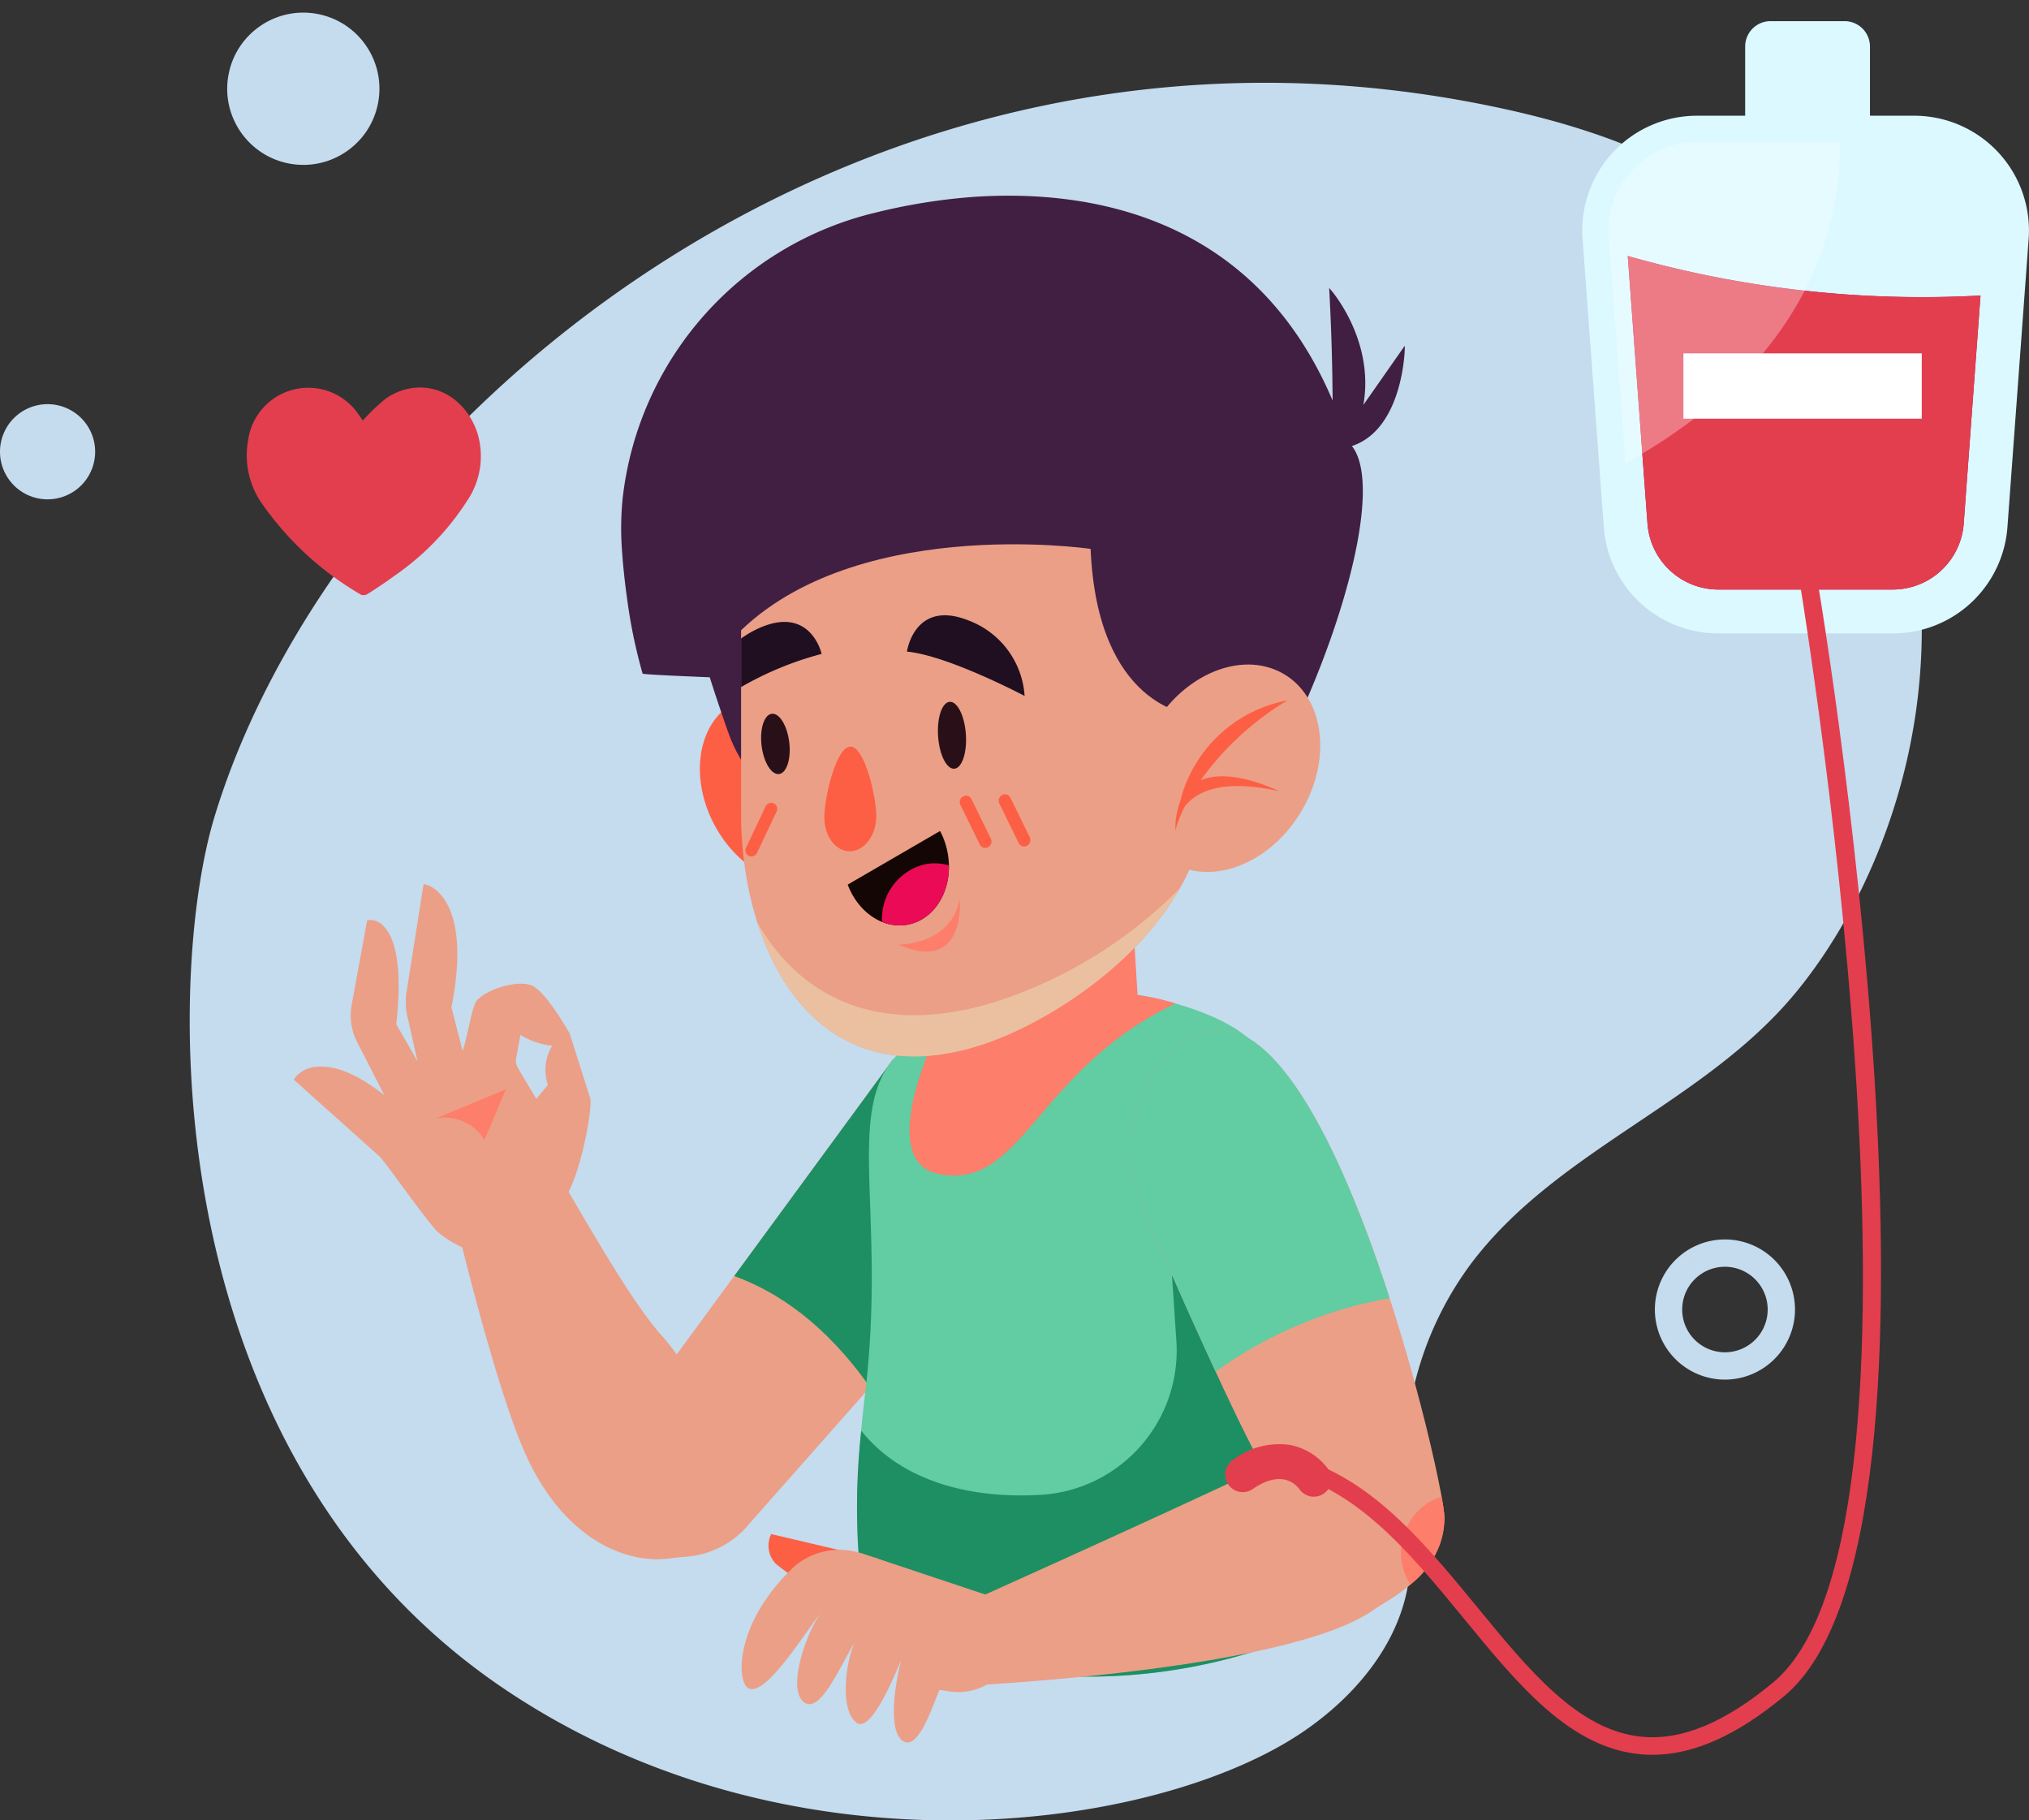 <svg xmlns="http://www.w3.org/2000/svg" width="182.667" height="163.849" viewBox="0 0 182.667 163.849">
  <rect x="0" y="0" width="182.667" height="163.849" fill="#333333" stroke="none"/>
  <g id="Grupo_25795" data-name="Grupo 25795" transform="translate(-322.186 -493.104)">
    <path id="Trazado_53762" data-name="Trazado 53762" d="M331.352,562.243c10.787-35.687,58.049-76.131,115.6-63.869,16.661,3.55,27.054,10.31,33.422,24.932,10.642,24.44,1.023,46.08-7.43,55.625-8.2,9.26-20.892,13.519-28.387,23.4a30.044,30.044,0,0,0-5.982,19.095c.113,2.995.674,5.992.366,8.975-.612,5.923-4.748,10.875-9.577,14.16-13.177,8.96-46.1,13.617-72.032-3.944C326.056,619.432,327.01,576.6,331.352,562.243Z" transform="translate(10.133 4.421)" fill="#c5dbee"/>
    <path id="Trazado_53763" data-name="Trazado 53763" d="M341.651,510.3a17.172,17.172,0,0,1,2.149-2.046c3.147-2.112,6.961-.625,8.205,3.14a7.154,7.154,0,0,1-.964,6.147,23.768,23.768,0,0,1-6.545,6.722c-.772.571-1.576,1.1-2.385,1.613a.676.676,0,0,1-.585.062,28.012,28.012,0,0,1-8.8-8.035,7.562,7.562,0,0,1-1.365-5.869,5.466,5.466,0,0,1,9.946-2.314c.148.2.283.4.425.6C341.734,510.334,341.759,510.331,341.651,510.3Z" transform="translate(13.163 20.695)" fill="#e33e4e"/>
    <g id="Grupo_25792" data-name="Grupo 25792" transform="translate(348.635 495.007)">
      <g id="Grupo_25765" data-name="Grupo 25765" transform="translate(0 77.657)">
        <g id="Grupo_25760" data-name="Grupo 25760" transform="translate(22.886 15.84)">
          <g id="Grupo_25759" data-name="Grupo 25759">
            <path id="Trazado_53764" data-name="Trazado 53764" d="M373.283,531.9l-21.608,29.464-9.424-.307c1.706,3.108,3.4,6.221,5.262,9.238,1.375,2.228,2.835,4.359,4.192,6.545,1.055-.057,2.144-.143,3.125-.234a8.114,8.114,0,0,0,5.574-2.987l24.755-28Z" transform="translate(-342.251 -531.903)" fill="#eb9f86"/>
            <path id="Trazado_53765" data-name="Trazado 53765" d="M361.292,561.366l13.922-15.746L363.337,531.9l-14.268,19.456C352.939,552.758,357.286,555.66,361.292,561.366Z" transform="translate(-332.305 -531.903)" fill="#1d8f62"/>
          </g>
        </g>
        <g id="Grupo_25764" data-name="Grupo 25764">
          <g id="Grupo_25761" data-name="Grupo 25761" transform="translate(13.735 24.453)">
            <path id="Trazado_53766" data-name="Trazado 53766" d="M347.59,535.406l-9.061,2.424c1.431,5.992,4.62,18.982,7.224,24.654,3.806,8.291,10.5,10.58,15.146,8.557a4.909,4.909,0,0,0,.784-.418h0c1.608-1.04,1.163-1.256,1.488-3.656.615-4.524-1.136-10.735-5.363-15.488C354.811,548.108,350.221,539.7,347.59,535.406Z" transform="translate(-338.529 -535.406)" fill="#eb9f86"/>
          </g>
          <g id="Grupo_25763" data-name="Grupo 25763">
            <path id="Trazado_53767" data-name="Trazado 53767" d="M357.75,538.8l-.032.017c-.275-.479-2.186-3.774-3.393-4.227-1.323-.5-4,.364-4.883,1.345-.472.526-.8,3.1-1.3,4.559l-1.008-3.924c1.911-9.58-1.915-10.92-2.08-10.971l-.423-.135-1.537,9.727a5.846,5.846,0,0,0,.153,2.505l.831,3.73-1.91-3.337c.625-5.626-.246-7.875-1.089-8.771a1.675,1.675,0,0,0-1.229-.61l-.3.017-1.4,7.657a5.187,5.187,0,0,0,.482,3.28l2.464,4.817c-2.353-1.849-4.382-2.707-6.044-2.557a2.731,2.731,0,0,0-1.9.873l-.214.278,7.7,6.895c.214.177,1.06,1.328,1.879,2.442.922,1.256,2.07,2.82,3.051,4.02.765.937,3.28,2.415,4.91,2.265,1.033-.094.856-1.492,1.928-1.908a15.162,15.162,0,0,0,4.824-2.845c1.581-2.176,2.631-8.47,2.4-9.181l-1.827-5.771,0-.007-.01-.015Zm-1.93,4.748-1.043,1.257-1.647-2.754a1.321,1.321,0,0,1-.172-.912l.391-2.09a6.508,6.508,0,0,0,2.862.969A4.2,4.2,0,0,0,355.82,543.545Z" transform="translate(-332.943 -525.461)" fill="#eb9f86"/>
            <g id="Grupo_25762" data-name="Grupo 25762" transform="translate(12.84 18.492)">
              <path id="Trazado_53768" data-name="Trazado 53768" d="M338.165,535.578a4.2,4.2,0,0,1,4.327,1.967l1.92-4.564Z" transform="translate(-338.165 -532.982)" fill="#fd7e6a"/>
            </g>
          </g>
        </g>
      </g>
      <g id="Grupo_25770" data-name="Grupo 25770" transform="translate(50.719 74.116)">
        <g id="Grupo_25769" data-name="Grupo 25769">
          <g id="Grupo_25766" data-name="Grupo 25766" transform="translate(0 13.209)">
            <path id="Trazado_53769" data-name="Trazado 53769" d="M356.77,535.565c3.046-3.755,13.737-6.177,18.647-6.172,3.774,0,11.711,1.842,14.2,5.092,5.938,7.75,3.575,27.755,3.575,27.755l2.363,24.17a50.434,50.434,0,0,1-24.991,4.529c-3.9-.347-16.105-4.659-16.589-8.055-.5-3.519-.686-8.975.3-17.177C356.195,549.8,352.58,540.723,356.77,535.565Z" transform="translate(-353.571 -529.393)" fill="#62cca2"/>
          </g>
          <path id="Trazado_53770" data-name="Trazado 53770" d="M353.939,566.26c3.474,4.381,9.538,6.216,16.4,5.761a13.021,13.021,0,0,0,11.964-13.939l-1.436-21.365s3.617-2.449,8.237-5.488a5.845,5.845,0,0,1,.514.575c5.938,7.75,3.575,27.752,3.575,27.752l2.284,23.368h0l.079.8a50.434,50.434,0,0,1-24.991,4.529c-3.9-.347-16.105-4.659-16.589-8.055A61.032,61.032,0,0,1,353.939,566.26Z" transform="translate(-353.57 -513.505)" fill="#1d8f62"/>
          <g id="Grupo_25768" data-name="Grupo 25768" transform="translate(4.721)">
            <g id="Grupo_25767" data-name="Grupo 25767">
              <path id="Trazado_53771" data-name="Trazado 53771" d="M376.014,537.557l-.829-13.536L361.4,528.85l-.411,10.558a24.734,24.734,0,0,0-2.874,1.146c-1.96,4.185-4.8,12.205.052,13.13,7.531,1.438,8.675-9.361,21.271-15.36A20.981,20.981,0,0,0,376.014,537.557Z" transform="translate(-355.491 -524.021)" fill="#fd7e6a"/>
            </g>
          </g>
        </g>
      </g>
      <g id="Grupo_25784" data-name="Grupo 25784" transform="translate(29.472 15.712)">
        <path id="Trazado_53772" data-name="Trazado 53772" d="M361.291,524.094c2.2,4.357,1.281,9.213-2.07,10.868-3.368,1.667-7.932-.524-10.182-4.915-2.257-4.409-1.31-9.324,2.1-10.954C354.542,517.47,359.078,519.722,361.291,524.094Z" transform="translate(-340.725 -473.575)" fill="#fd5f44"/>
        <path id="Trazado_53773" data-name="Trazado 53773" d="M410.718,522.8c2.8,3.558-.75,16.476-6.036,27.064-2.2,4.436-6.11,7.266-9.668,7.113q-16.195-.671-32.39-1.345c-3.494-.148-6.592-2.963-8.045-7.032-.565-1.6-1.131-3.273-1.674-4.986-3.474-.14-6.024-.266-6.046-.334a46.881,46.881,0,0,1-1.406-6.828h0l-.01-.076c-.039-.283-.079-.565-.116-.858-.012-.1-.025-.209-.037-.312-.042-.352-.081-.708-.118-1.072-.03-.278-.059-.558-.084-.846-.012-.135-.022-.273-.032-.411-.027-.312-.049-.625-.069-.944-.007-.106-.012-.214-.02-.322a26.621,26.621,0,0,1,.123-4.323A29.879,29.879,0,0,1,367.9,501.773a52.672,52.672,0,0,1,8.618-1.387c11.106-.792,25.564,2.048,32.463,18.323q-.033-5.071-.31-10.133c.022-.01,4.126,4.551,3.078,10.526q1.855-2.648,3.723-5.326C415.522,513.772,415.414,521.254,410.718,522.8Z" transform="translate(-344.929 -500.268)" fill="#401f43"/>
        <g id="Grupo_25783" data-name="Grupo 25783" transform="translate(7.262 15.265)">
          <g id="Grupo_25782" data-name="Grupo 25782">
            <g id="Grupo_25771" data-name="Grupo 25771" transform="translate(3.536 4.666)">
              <path id="Trazado_53774" data-name="Trazado 53774" d="M371.275,564.769c-15.638,5.294-21.954-8.8-21.954-20.639V525.318A16.856,16.856,0,0,1,365.64,508.8l11.271-.411a15.445,15.445,0,0,1,16.319,15.34L391.243,542C391.243,553.84,378.472,562.333,371.275,564.769Z" transform="translate(-349.321 -508.373)" fill="#eb9f86"/>
            </g>
            <path id="Trazado_53775" data-name="Trazado 53775" d="M355.078,530.111s4.7.115,5.53-4.1C360.608,526.015,361.24,532.8,355.078,530.111Z" transform="translate(-337.387 -477.972)" fill="#fd7e6a"/>
            <path id="Trazado_53776" data-name="Trazado 53776" d="M371.173,535.883c-10.762,3.248-17.58-.806-21.249-7.157,2.673,8.323,9.11,14.713,20.472,10.868,5.252-1.778,13.469-6.786,17.529-13.961A41.253,41.253,0,0,1,371.173,535.883Z" transform="translate(-344.906 -478.531)" fill="#ebc0a0"/>
            <g id="Grupo_25772" data-name="Grupo 25772" transform="translate(13.135 41.918)">
              <path id="Trazado_53777" data-name="Trazado 53777" d="M361.538,523.524a6.688,6.688,0,0,1,.674,1.913c.6,3.1-1,6.019-3.568,6.513-2.245.433-4.49-1.126-5.419-3.6Z" transform="translate(-353.225 -523.524)" fill="#130604"/>
              <path id="Trazado_53778" data-name="Trazado 53778" d="M356.809,530.225a4.064,4.064,0,0,1-2.326-.246,5.044,5.044,0,0,1,3.892-5.193,4.521,4.521,0,0,1,2.127.108C360.549,527.522,359.049,529.794,356.809,530.225Z" transform="translate(-351.39 -521.798)" fill="#eb0a55"/>
            </g>
            <path id="Trazado_53779" data-name="Trazado 53779" d="M391.863,537.887s-8.377-.634-8.977-14.885c0,0-21.989-3.233-32.461,8.347l-2.542-11.013s15.79-13.72,16.272-13.85,21.426.969,21.426.969L398,514.172,400.24,524.7l-4.146,11.554Z" transform="translate(-347.883 -506.476)" fill="#401f43"/>
            <g id="Grupo_25773" data-name="Grupo 25773" transform="translate(39.014 26.934)">
              <path id="Trazado_53780" data-name="Trazado 53780" d="M365.126,523.466c-2.533,4.819-1.47,10.2,2.37,12.026s9.007-.61,11.539-5.432,1.47-10.206-2.37-12.026S367.659,518.645,365.126,523.466Z" transform="translate(-363.75 -517.43)" fill="#eb9f86"/>
              <path id="Trazado_53781" data-name="Trazado 53781" d="M365.214,530.5c.015-.194.052-.361.071-.548-.027.135-.047.248-.057.339a7.013,7.013,0,0,1,.418-2.385,12.253,12.253,0,0,1,9.665-9.161,26.474,26.474,0,0,0-7.807,7.19c2.754-1.2,7.015.969,7.015.969-5.055-1.124-7.354.042-8.409,1.338A11.144,11.144,0,0,0,365.214,530.5Z" transform="translate(-361.615 -515.514)" fill="#fd5f44"/>
            </g>
            <g id="Grupo_25781" data-name="Grupo 25781" transform="translate(3.536 22.502)">
              <path id="Trazado_53782" data-name="Trazado 53782" d="M352.368,526.8c0,1.721,1.047,3.091,2.338,3.056s2.341-1.456,2.341-3.177-1.047-6.282-2.341-6.248S352.368,525.082,352.368,526.8Z" transform="translate(-344.876 -508.614)" fill="#fd5f44"/>
              <g id="Grupo_25775" data-name="Grupo 25775" transform="translate(0 0.599)">
                <g id="Grupo_25774" data-name="Grupo 25774" transform="translate(1.805 8.261)">
                  <path id="Trazado_53783" data-name="Trazado 53783" d="M350.1,522.15c.194,1.495.907,2.618,1.591,2.505s1.082-1.414.888-2.909-.907-2.619-1.591-2.508S349.91,520.655,350.1,522.15Z" transform="translate(-350.055 -519.231)" fill="#291018"/>
                </g>
                <path id="Trazado_53784" data-name="Trazado 53784" d="M349.321,517.361a9.383,9.383,0,0,1,1.33-.8c4.908-2.395,5.923,2.186,5.923,2.186a29.5,29.5,0,0,0-7.253,2.985Z" transform="translate(-349.321 -515.871)" fill="#200f21"/>
              </g>
              <g id="Grupo_25777" data-name="Grupo 25777" transform="translate(14.93)">
                <g id="Grupo_25776" data-name="Grupo 25776" transform="translate(2.79 7.788)">
                  <path id="Trazado_53785" data-name="Trazado 53785" d="M359.041,521.667c.128,1.66-.329,3.071-1.018,3.147s-1.35-1.2-1.475-2.867.329-3.071,1.018-3.15S358.916,520.005,359.041,521.667Z" transform="translate(-356.528 -518.795)" fill="#291018"/>
                </g>
                <path id="Trazado_53786" data-name="Trazado 53786" d="M365.988,522.887s-6.894-3.646-10.595-3.991c0,0,.674-4.775,5.6-2.783A7.8,7.8,0,0,1,365.988,522.887Z" transform="translate(-355.393 -515.627)" fill="#200f21"/>
              </g>
              <g id="Grupo_25778" data-name="Grupo 25778" transform="translate(19.685 16.113)">
                <path id="Trazado_53787" data-name="Trazado 53787" d="M359.633,526.928a.537.537,0,0,0,.241-.064.572.572,0,0,0,.258-.755l-1.751-3.58a.54.54,0,0,0-.74-.234.572.572,0,0,0-.258.755l1.751,3.58A.529.529,0,0,0,359.633,526.928Z" transform="translate(-357.327 -522.106)" fill="#fd5f44"/>
                <path id="Trazado_53788" data-name="Trazado 53788" d="M361.06,526.878a.583.583,0,0,0,.5-.819l-1.753-3.582a.539.539,0,0,0-.74-.231.573.573,0,0,0-.258.755l1.751,3.58A.534.534,0,0,0,361.06,526.878Z" transform="translate(-355.249 -522.181)" fill="#fd5f44"/>
              </g>
              <g id="Grupo_25780" data-name="Grupo 25780" transform="translate(0.388 16.876)">
                <g id="Grupo_25779" data-name="Grupo 25779">
                  <path id="Trazado_53789" data-name="Trazado 53789" d="M350.035,527.315a.577.577,0,0,0,.5-.334l1.753-3.708a.545.545,0,0,0-.261-.735.57.57,0,0,0-.74.288l-1.751,3.708a.542.542,0,0,0,.258.735A.55.55,0,0,0,350.035,527.315Z" transform="translate(-349.479 -522.491)" fill="#fd5f44"/>
                </g>
              </g>
            </g>
          </g>
        </g>
      </g>
      <g id="Grupo_25786" data-name="Grupo 25786" transform="translate(40.32 90.72)">
        <g id="Grupo_25785" data-name="Grupo 25785" transform="translate(0 45.456)">
          <path id="Trazado_53790" data-name="Trazado 53790" d="M359.769,554.589a20.694,20.694,0,0,1-3.039.789A24.473,24.473,0,0,1,351,551.951a2.344,2.344,0,0,1-.43-2.69s4.861,1.139,8.345,1.967a7.759,7.759,0,0,0,1.242.177A5.807,5.807,0,0,0,359.769,554.589Z" transform="translate(-347.908 -549.261)" fill="#fd5f44"/>
          <path id="Trazado_53791" data-name="Trazado 53791" d="M359.995,550.092l-.01.015a6.26,6.26,0,0,0-5.872,1.2c-5.35,4.994-5.257,10.29-4.2,10.959,1.551.979,5.321-5.318,6.577-6.771-1.168,1.495-3.049,6.506-1.652,7.954,1.468,1.431,3.3-3.034,4.667-5.264-.856,1.913-1.328,6.223.243,7.253,1.458.875,3.932-5.766,3.983-5.707-.052-.054-1.529,5.862.022,7.229,1.463,1.259,2.872-3.373,3.4-4.531l.858.14a5.218,5.218,0,0,0,5.938-4.035l.772-3.528Z" transform="translate(-349.341 -548.415)" fill="#eb9f86"/>
        </g>
        <path id="Trazado_53792" data-name="Trazado 53792" d="M356.75,583.424s19.092-8.544,28.928-13.226c-1.537-2.173-8.881-18.5-11.259-24.408-1.628-4.05-.573-8.47,2.124-11.9,12.911-16.415,25.436,37.209,25.443,40.87.01,5.07-5.127,7.389-6.285,8.227-8.043,5.815-39.075,7.008-39.075,7.008Z" transform="translate(-338.713 -530.774)" fill="#eb9f86"/>
        <path id="Trazado_53793" data-name="Trazado 53793" d="M366.446,533.889c-2.7,3.43-3.752,7.851-2.124,11.9,1.365,3.391,4.367,10.214,6.966,15.822A38.012,38.012,0,0,1,386.952,555C382.123,540.068,374.356,523.831,366.446,533.889Z" transform="translate(-328.616 -530.774)" fill="#62cca2"/>
        <path id="Trazado_53794" data-name="Trazado 53794" d="M374.338,555.8a5.284,5.284,0,0,1,2.793-7.907,12.1,12.1,0,0,1,.268,1.9A7.8,7.8,0,0,1,374.338,555.8Z" transform="translate(-314.125 -505.804)" fill="#fd7e6a"/>
      </g>
      <g id="Grupo_25789" data-name="Grupo 25789" transform="translate(115.994)">
        <g id="Grupo_25788" data-name="Grupo 25788">
          <path id="Rectángulo_5180" data-name="Rectángulo 5180" d="M2.285,0H8.95a2.285,2.285,0,0,1,2.285,2.285V9.83a0,0,0,0,1,0,0H0a0,0,0,0,1,0,0V2.285A2.285,2.285,0,0,1,2.285,0Z" transform="translate(14.671)" fill="#dbf9ff"/>
          <g id="Grupo_25787" data-name="Grupo 25787" transform="translate(0 8.513)">
            <path id="Trazado_53795" data-name="Trazado 53795" d="M408.1,543.939H392.36a10.33,10.33,0,0,1-10.3-9.572l-1.911-25.935a10.33,10.33,0,0,1,10.3-11.092h19.562a10.332,10.332,0,0,1,10.3,11.092l-1.91,25.935A10.332,10.332,0,0,1,408.1,543.939Z" transform="translate(-380.118 -497.34)" fill="#dbf9ff"/>
            <path id="Trazado_53796" data-name="Trazado 53796" d="M389.927,532.5h15.739a6.411,6.411,0,0,0,6.366-5.913l1.512-20.551a96.6,96.6,0,0,1-31.758-3.563l1.778,24.113A6.407,6.407,0,0,0,389.927,532.5Z" transform="translate(-377.686 -489.851)" fill="#a80a71"/>
            <path id="Trazado_53797" data-name="Trazado 53797" d="M389.927,532.5h15.739a6.411,6.411,0,0,0,6.366-5.913l1.512-20.551a96.6,96.6,0,0,1-31.758-3.563l1.778,24.113A6.407,6.407,0,0,0,389.927,532.5Z" transform="translate(-377.686 -489.851)" fill="#e33e4e"/>
            <path id="Trazado_53798" data-name="Trazado 53798" d="M383.211,500.846a7.875,7.875,0,0,0-2.107,6l1.5,20.371c9.053-5.006,19.3-13.976,19.333-28.918H389.044A7.877,7.877,0,0,0,383.211,500.846Z" transform="translate(-378.713 -495.934)" fill="#fff" opacity="0.32"/>
          </g>
        </g>
        <rect id="Rectángulo_5181" data-name="Rectángulo 5181" width="21.457" height="5.879" transform="translate(9.113 29.904)" fill="#fff"/>
      </g>
      <g id="Grupo_25791" data-name="Grupo 25791" transform="translate(83.857 47.947)">
        <g id="Grupo_25790" data-name="Grupo 25790">
          <path id="Trazado_53799" data-name="Trazado 53799" d="M402.941,621.476c-.374,0-.745-.02-1.114-.054-6.341-.607-10.966-6.245-15.864-12.215-4.945-6.029-10.059-12.264-17.157-13.309l.229-1.561c7.7,1.134,13.014,7.607,18.151,13.867,4.682,5.709,9.1,11.1,14.794,11.645,3.575.347,7.445-1.251,11.817-4.876C430.644,601,416,514.524,415.835,513.683l1.551-.3c.684,3.467,14.984,88.238-2.582,102.809C410.527,619.737,406.632,621.476,402.941,621.476Z" transform="translate(-364.483 -513.378)" fill="#e33e4e"/>
          <path id="Trazado_53800" data-name="Trazado 53800" d="M367.326,549.613a1.578,1.578,0,0,1,.408-2.2,6.8,6.8,0,0,1,5.156-1.36,5.6,5.6,0,0,1,3.432,2.173,1.579,1.579,0,0,1-2.6,1.8c-.334-.455-1.618-1.783-4.2-.007A1.578,1.578,0,0,1,367.326,549.613Z" transform="translate(-367.048 -465.842)" fill="#e33e4e"/>
        </g>
      </g>
    </g>
    <g id="Grupo_25793" data-name="Grupo 25793" transform="translate(322.186 493.103)">
      <circle id="Elipse_1389" data-name="Elipse 1389" cx="6.853" cy="6.853" r="6.853" transform="translate(19.318 13.476) rotate(-79.481)" fill="#c5dbee"/>
      <path id="Trazado_53801" data-name="Trazado 53801" d="M330.752,512.185a4.283,4.283,0,1,1-4.283-4.286A4.283,4.283,0,0,1,330.752,512.185Z" transform="translate(-322.186 -471.52)" fill="#c5dbee"/>
    </g>
    <g id="Grupo_25794" data-name="Grupo 25794" transform="translate(471.169 604.665)">
      <path id="Trazado_53802" data-name="Trazado 53802" d="M389.087,551.092a6.308,6.308,0,1,1,6.309-6.309A6.316,6.316,0,0,1,389.087,551.092Zm0-10.157a3.849,3.849,0,1,0,3.85,3.848A3.853,3.853,0,0,0,389.087,540.935Z" transform="translate(-382.778 -538.476)" fill="#c5dbee"/>
    </g>
  </g>
</svg>
